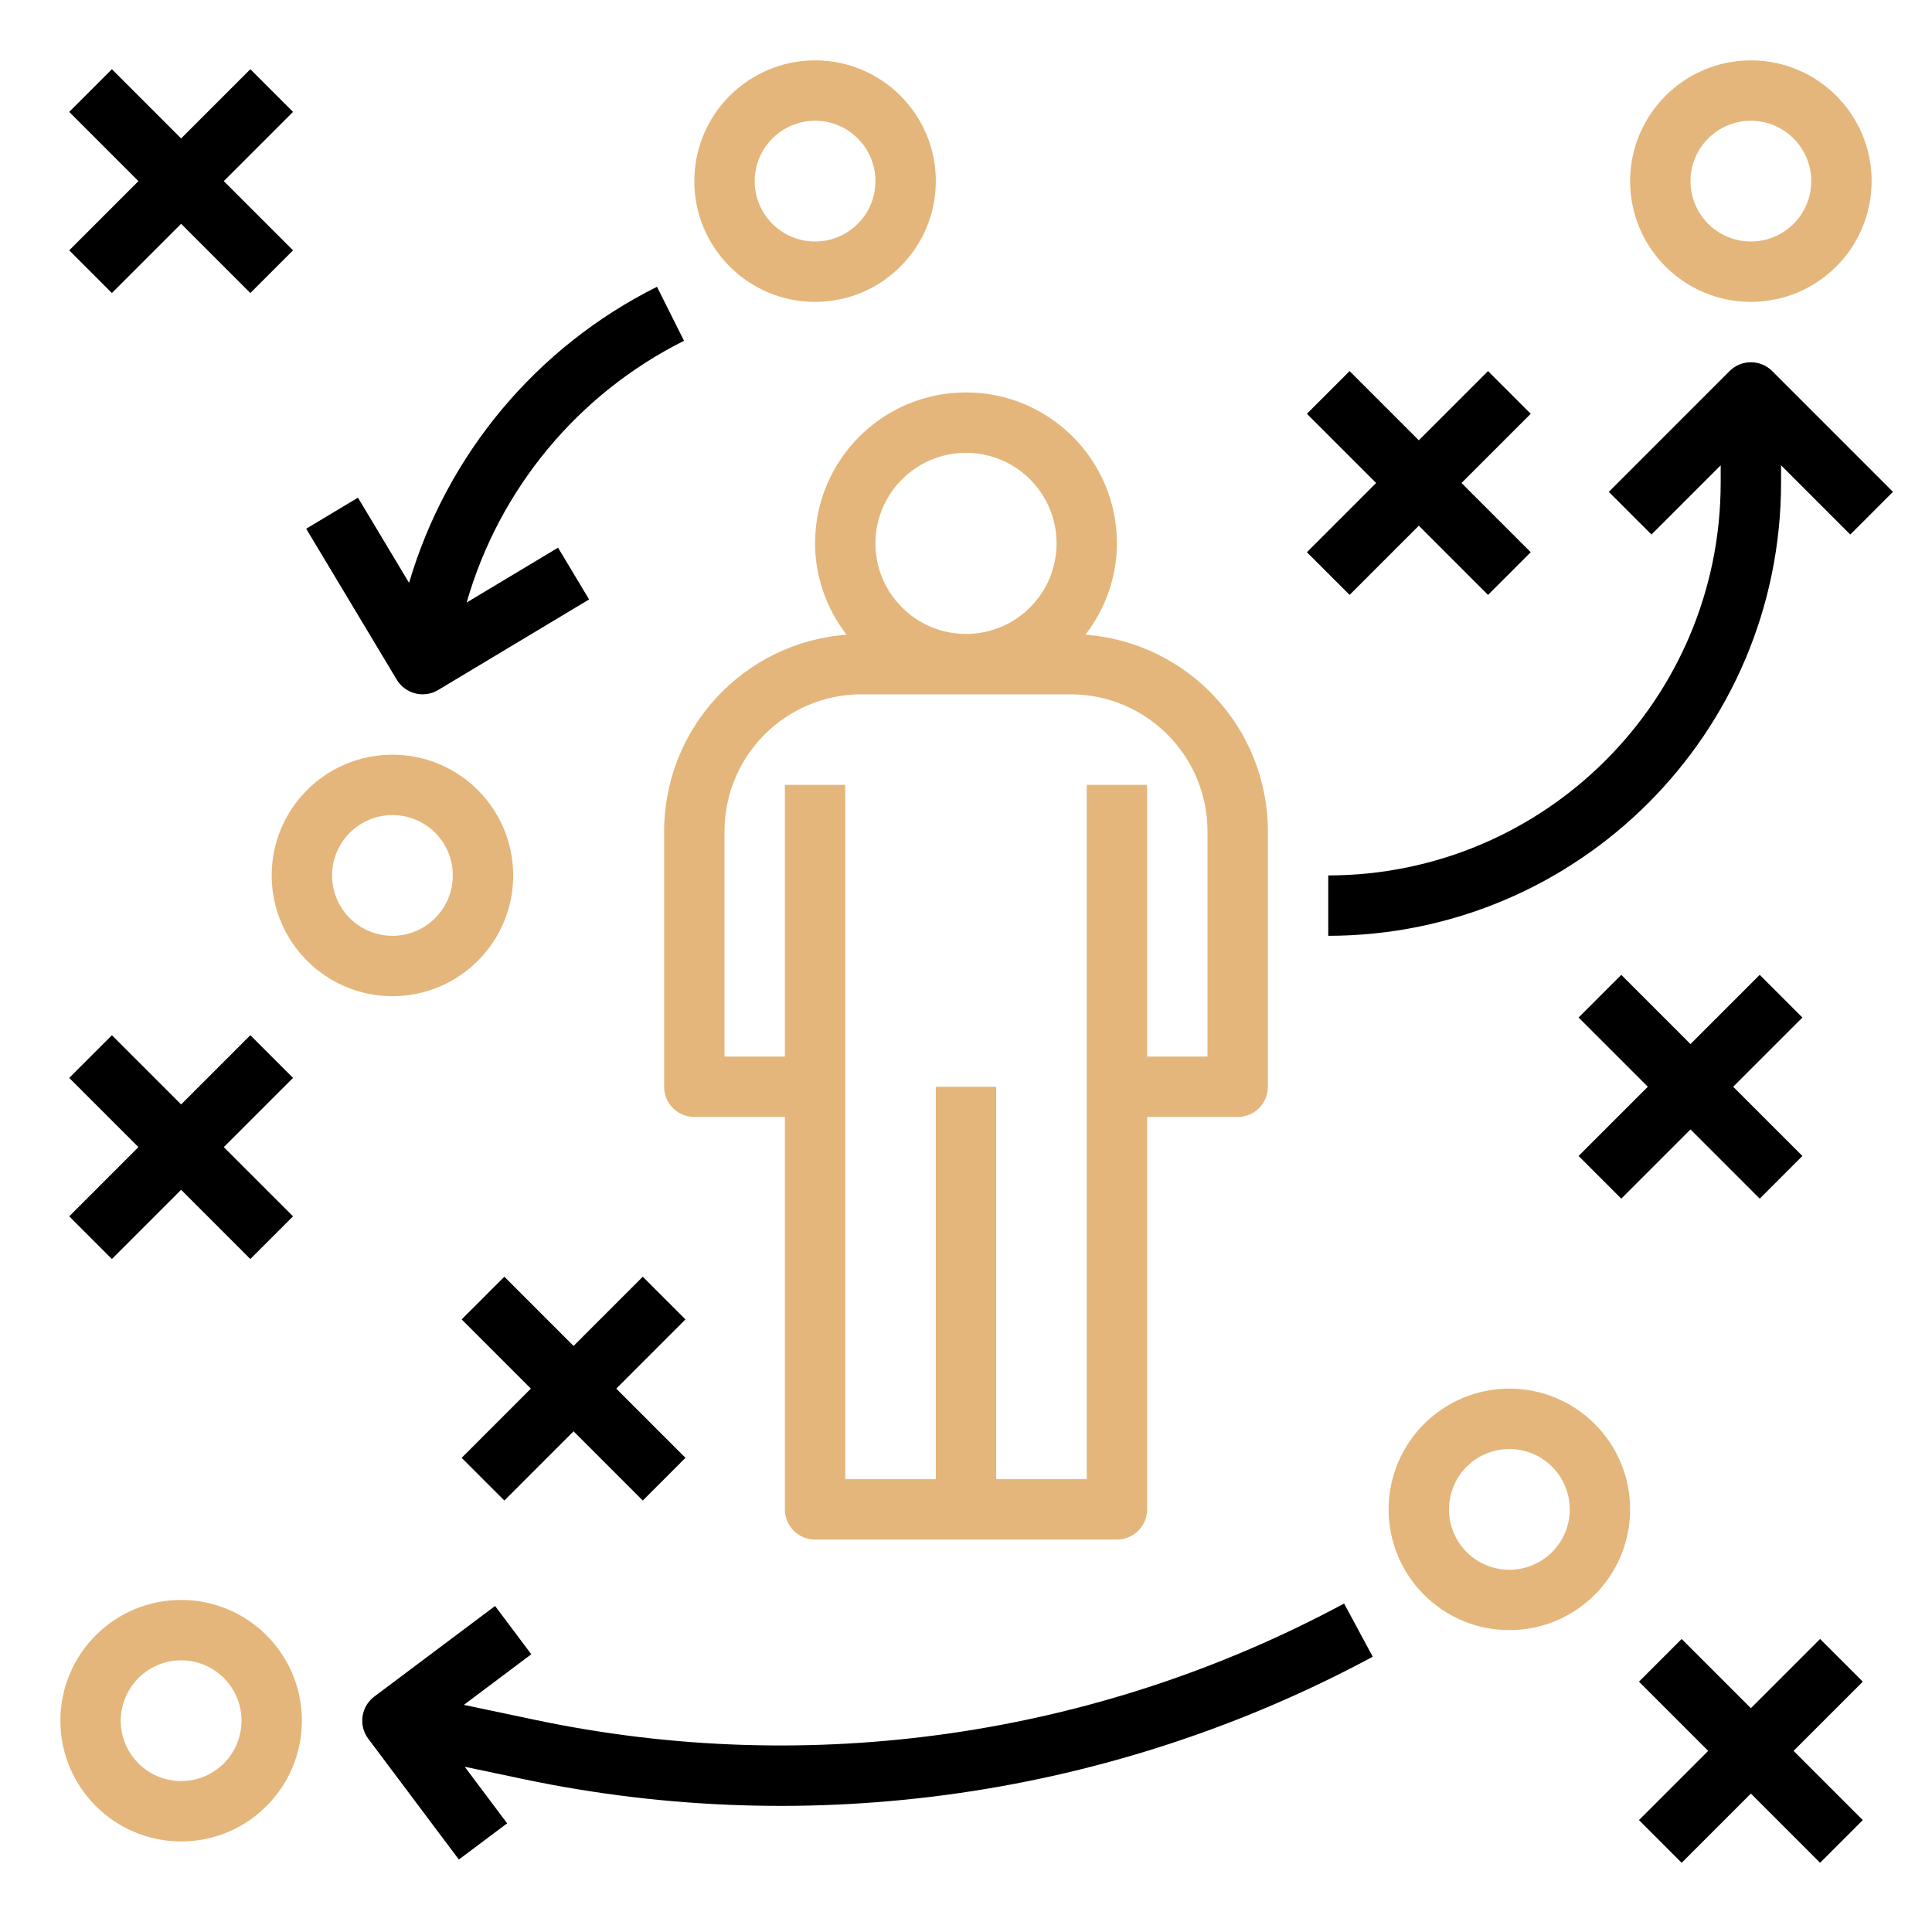 <?xml version="1.0" encoding="iso-8859-1"?>
<!-- Generator: Adobe Illustrator 19.0.1, SVG Export Plug-In . SVG Version: 6.00 Build 0)  -->
<svg version="1.1" id="Capa_1" xmlns="http://www.w3.org/2000/svg" xmlns:xlink="http://www.w3.org/1999/xlink" x="0px" y="0px"
	 viewBox="-49 141 512 512" style="enable-background:new -49 141 512 512;" xml:space="preserve">
<path style="fill:#E4B67B;" d="M238.632,309.198c5.392-6.917,8.335-15.428,8.368-24.198c0-22.091-17.909-40-40-40s-40,17.909-40,40
	c0.033,8.77,2.976,17.281,8.368,24.198c-27.25,2.06-48.323,24.748-48.368,52.076V429c-0.003,4.416,3.575,7.997,7.991,8
	c0.003,0,0.006,0,0.009,0h24v104c-0.003,4.416,3.575,7.997,7.991,8c0.003,0,0.006,0,0.009,0h80c4.416,0.003,7.997-3.575,8-7.991
	c0-0.003,0-0.006,0-0.009V437h24c4.416,0.003,7.997-3.575,8-7.991c0-0.003,0-0.006,0-0.009v-67.727
	C286.955,333.946,265.882,311.258,238.632,309.198z M207,261c13.255,0,24,10.745,24,24s-10.745,24-24,24c-13.255,0-24-10.745-24-24
	C183.014,271.751,193.751,261.014,207,261z M271,421h-16v-72h-16v184h-24V429h-16v104h-24V349h-16v72h-16v-59.727
	c0.023-20.024,16.25-36.25,36.273-36.273h55.453c20.024,0.023,36.25,16.25,36.273,36.273V421z"/>
<path style="fill:#E4B67B;" d="M383,189c0,17.673,14.327,32,32,32s32-14.327,32-32s-14.327-32-32-32
	C397.334,157.018,383.018,171.334,383,189z M431,189c0,8.837-7.163,16-16,16s-16-7.163-16-16s7.163-16,16-16
	C423.832,173.011,430.989,180.168,431,189z"/>
<path style="fill:#E4B67B;" d="M135,189c0,17.673,14.327,32,32,32s32-14.327,32-32s-14.327-32-32-32
	C149.334,157.018,135.018,171.334,135,189z M167,173c8.837,0,16,7.163,16,16s-7.163,16-16,16s-16-7.163-16-16
	C151.011,180.168,158.168,173.011,167,173z"/>
<path style="fill:#E4B67B;" d="M319,541c0,17.673,14.327,32,32,32s32-14.327,32-32s-14.327-32-32-32
	C333.334,509.018,319.018,523.334,319,541z M367,541c0,8.837-7.163,16-16,16s-16-7.163-16-16s7.163-16,16-16
	C359.832,525.011,366.989,532.168,367,541z"/>
<path style="fill:#E4B67B;" d="M-1,629c17.673,0,32-14.327,32-32s-14.327-32-32-32s-32,14.327-32,32
	C-32.982,614.666-18.666,628.982-1,629z M-1,581c8.837,0,16,7.163,16,16s-7.163,16-16,16s-16-7.163-16-16
	C-16.989,588.168-9.832,581.011-1,581z"/>
<path style="fill:#E4B67B;" d="M55,405c17.673,0,32-14.327,32-32s-14.327-32-32-32s-32,14.327-32,32
	C23.018,390.666,37.334,404.982,55,405z M55,357c8.837,0,16,7.163,16,16s-7.163,16-16,16s-16-7.163-16-16
	C39.011,364.168,46.168,357.011,55,357z"/>
<path d="M409.344,239.344l-32,32l11.312,11.312L407,264.312V269c-0.066,57.41-46.59,103.934-104,104v16
	c66.244-0.072,119.928-53.756,120-120v-4.688l18.344,18.344l11.312-11.313l-32-32c-3.122-3.124-8.186-3.125-11.309-0.003
	C409.346,239.342,409.345,239.343,409.344,239.344z"/>
<path d="M59.406,295.462l-13.546-22.579l-13.719,8.234l24,40c2.274,3.788,7.188,5.016,10.977,2.742l40-24l-8.234-13.719
	l-24.213,14.527c8.652-30.157,29.541-55.312,57.596-69.355L125.109,217C93.267,232.9,69.467,261.322,59.406,295.462z"/>
<path d="M93.062,596.836l-19.138-4.028l17.872-13.41l-9.594-12.797l-32,24c-3.533,2.641-4.255,7.645-1.615,11.178
	c0.004,0.006,0.009,0.012,0.013,0.017l24,32l12.797-9.594l-11.244-14.997l15.611,3.286c76.489,16.083,156.201,4.59,225.031-32.445
	l-7.594-14.094C241.7,601.184,165.851,612.123,93.062,596.836z"/>
<polygon points="-19.344,218.656 -1,200.312 17.344,218.656 28.656,207.344 10.312,189 28.656,170.656 17.344,159.344 -1,177.688 
	-19.344,159.344 -30.656,170.656 -12.312,189 -30.656,207.344 "/>
<polygon points="345.344,239.344 327,257.688 308.656,239.344 297.344,250.656 315.688,269 297.344,287.344 308.656,298.656 
	327,280.312 345.344,298.656 356.656,287.344 338.312,269 356.656,250.656 "/>
<polygon points="380.656,458.656 399,440.312 417.344,458.656 428.656,447.344 410.312,429 428.656,410.656 417.344,399.344 
	399,417.688 380.656,399.344 369.344,410.656 387.688,429 369.344,447.344 "/>
<polygon points="121.344,479.344 103,497.688 84.656,479.344 73.344,490.656 91.688,509 73.344,527.344 84.656,538.656 103,520.312 
	121.344,538.656 132.656,527.344 114.312,509 132.656,490.656 "/>
<polygon points="433.344,575.344 415,593.688 396.656,575.344 385.344,586.656 403.688,605 385.344,623.344 396.656,634.656 
	415,616.312 433.344,634.656 444.656,623.344 426.312,605 444.656,586.656 "/>
<polygon points="17.344,415.344 -1,433.688 -19.344,415.344 -30.656,426.656 -12.312,445 -30.656,463.344 -19.344,474.656 
	-1,456.312 17.344,474.656 28.656,463.344 10.312,445 28.656,426.656 "/>
</svg>

